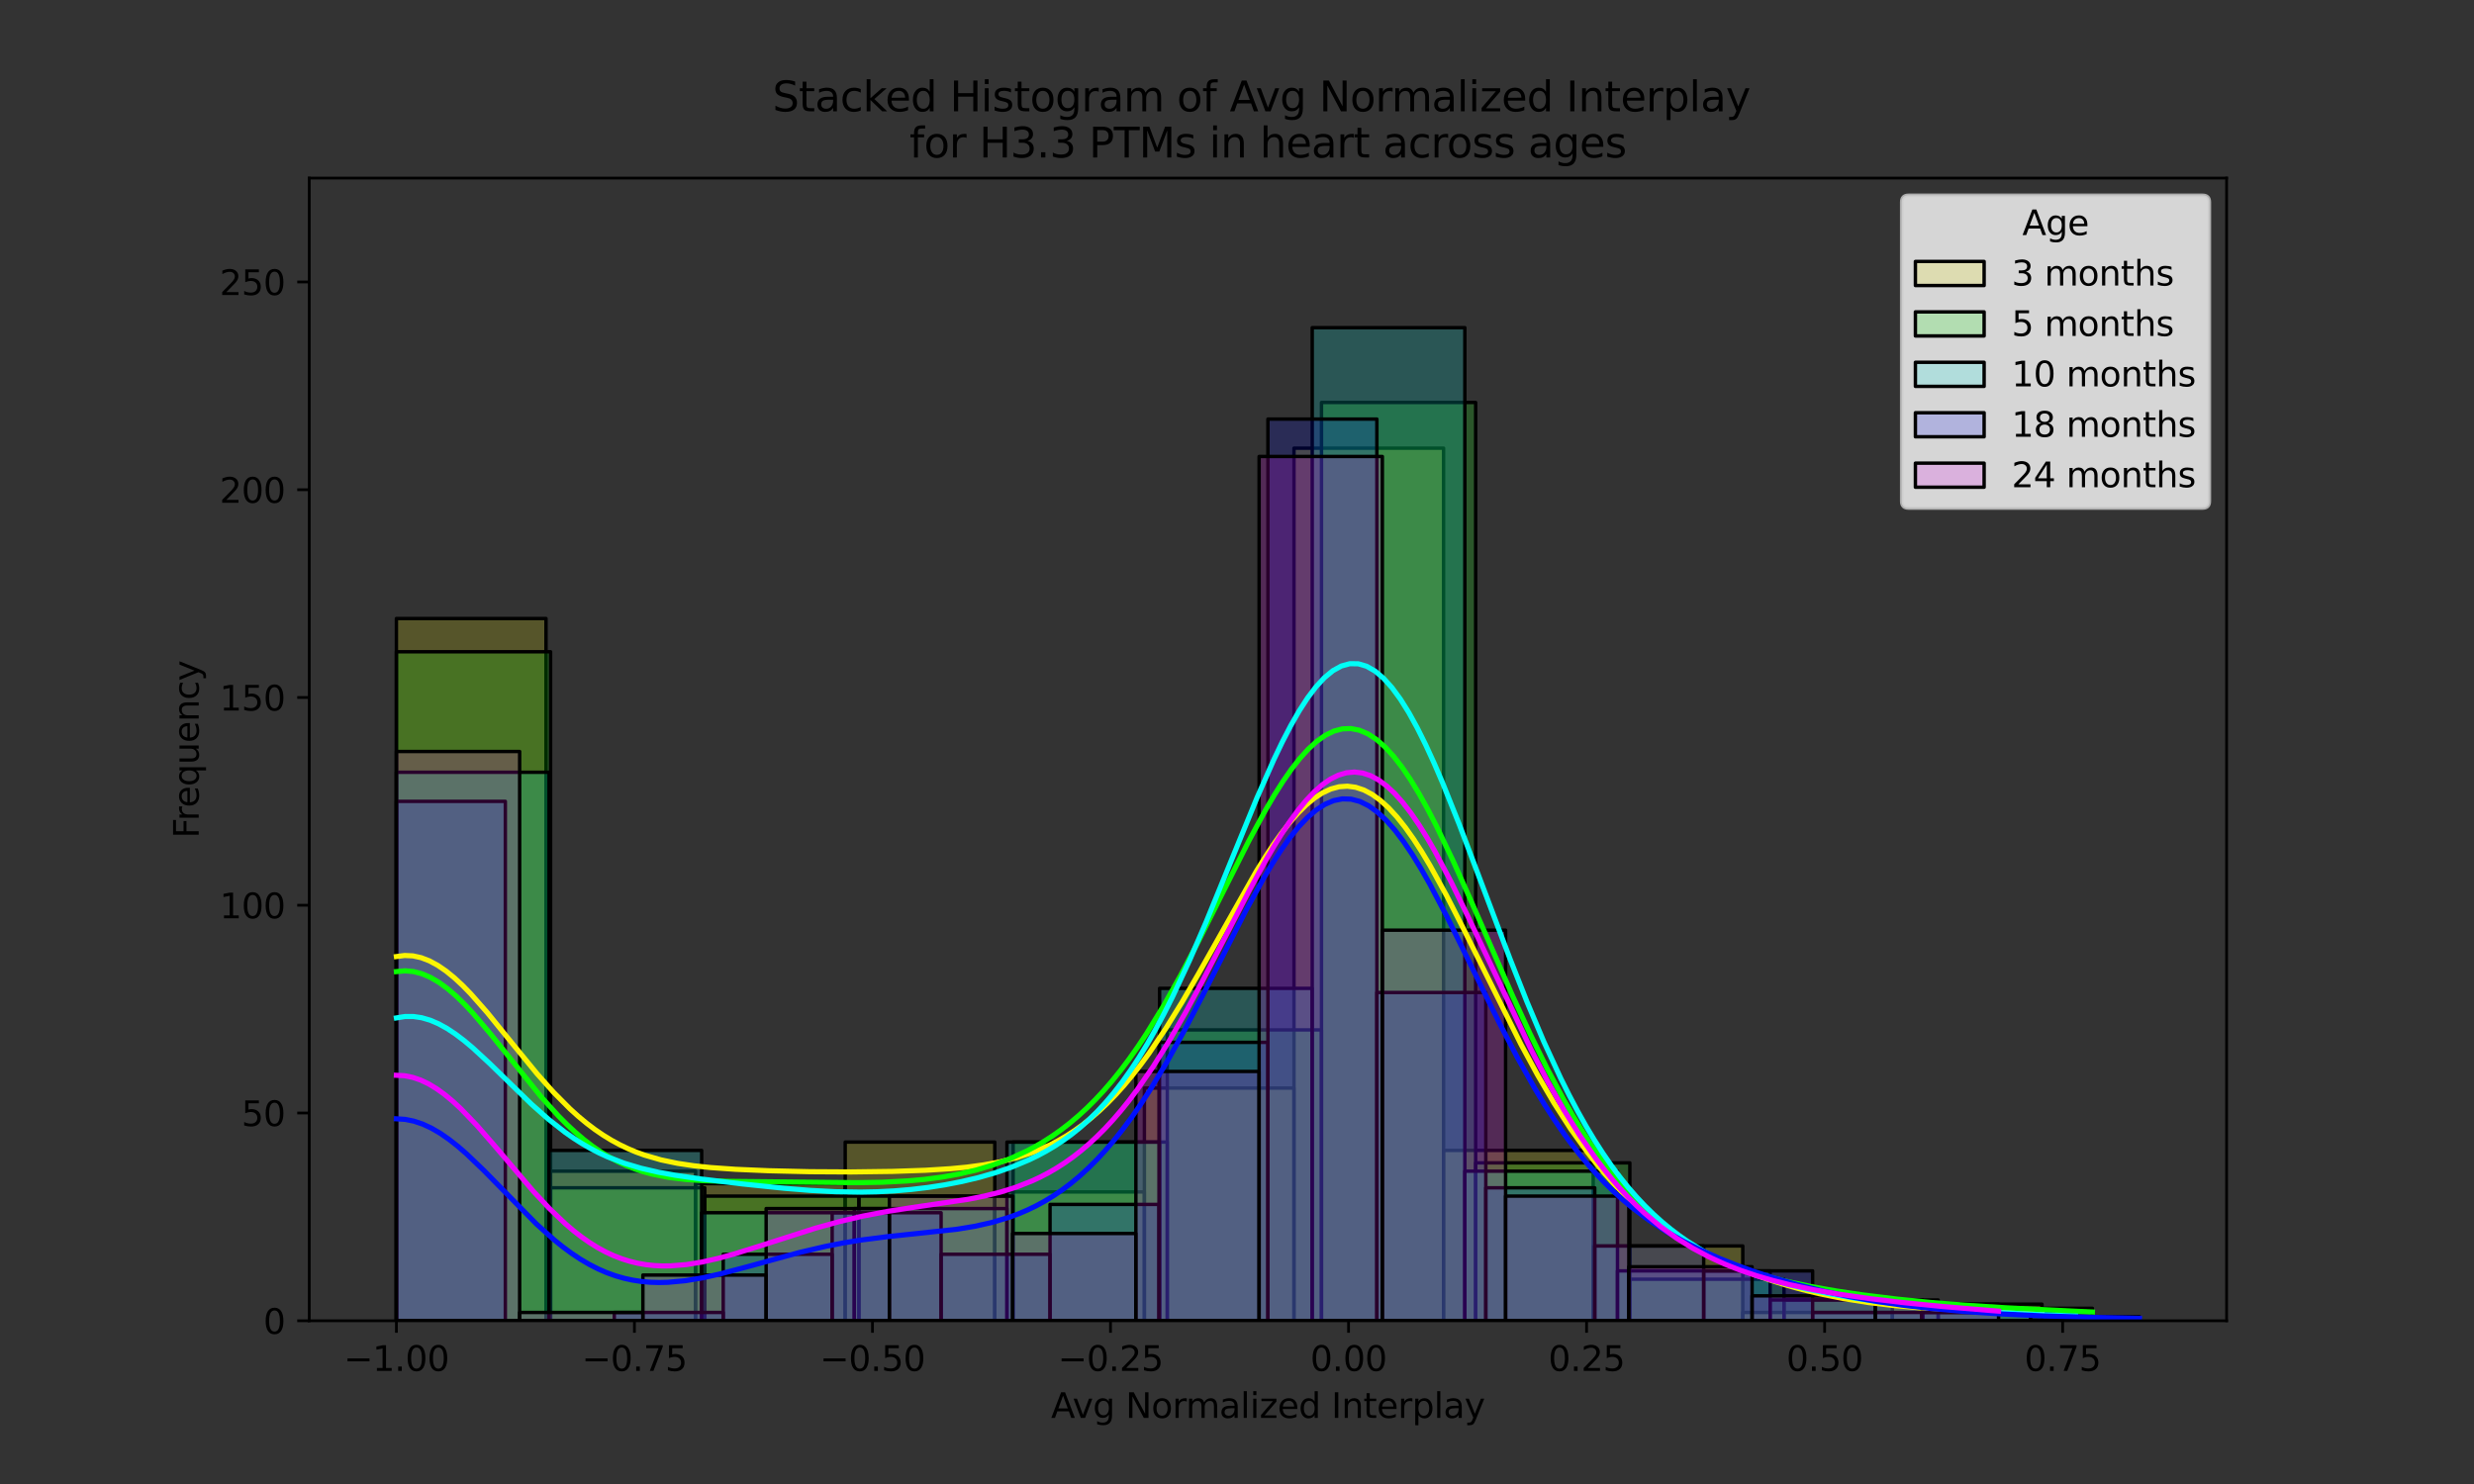 <?xml version="1.0" encoding="utf-8" standalone="no"?>
<!DOCTYPE svg PUBLIC "-//W3C//DTD SVG 1.1//EN"
  "http://www.w3.org/Graphics/SVG/1.1/DTD/svg11.dtd">
<svg xmlns:xlink="http://www.w3.org/1999/xlink" width="720pt" height="432pt" viewBox="0 0 720 432" xmlns="http://www.w3.org/2000/svg" version="1.1">
 <rect x="0" y="0" width="720" height="432" fill="#333333" stroke="none"/>
 <defs>
  <style type="text/css">*{stroke-linejoin: round; stroke-linecap: butt}</style>
 </defs>
 <g id="figure_1">
  <g id="patch_1">
   <path d="M 0 432 
L 720 432 
L 720 0 
L 0 0 
L 0 432 
z
" style="fill: none; opacity: 0"/>
  </g>
  <g id="axes_1">
   <g id="patch_2">
    <path d="M 90 384.48 
L 648 384.48 
L 648 51.84 
L 90 51.84 
L 90 384.48 
z
" style="fill: none"/>
   </g>
   <g id="patch_3">
    <path d="M 115.364 384.48 
L 158.901 384.48 
L 158.901 180.058 
L 115.364 180.058 
z
" clip-path="url(#p80cc091961)" style="fill: #fcf500; fill-opacity: 0.175; stroke: #000000; stroke-linejoin: miter"/>
   </g>
   <g id="patch_4">
    <path d="M 158.901 384.48 
L 202.438 384.48 
L 202.438 340.934 
L 158.901 340.934 
z
" clip-path="url(#p80cc091961)" style="fill: #fcf500; fill-opacity: 0.175; stroke: #000000; stroke-linejoin: miter"/>
   </g>
   <g id="patch_5">
    <path d="M 202.438 384.48 
L 245.974 384.48 
L 245.974 344.563 
L 202.438 344.563 
z
" clip-path="url(#p80cc091961)" style="fill: #fcf500; fill-opacity: 0.175; stroke: #000000; stroke-linejoin: miter"/>
   </g>
   <g id="patch_6">
    <path d="M 245.974 384.48 
L 289.511 384.48 
L 289.511 332.467 
L 245.974 332.467 
z
" clip-path="url(#p80cc091961)" style="fill: #fcf500; fill-opacity: 0.175; stroke: #000000; stroke-linejoin: miter"/>
   </g>
   <g id="patch_7">
    <path d="M 289.511 384.48 
L 333.048 384.48 
L 333.048 346.982 
L 289.511 346.982 
z
" clip-path="url(#p80cc091961)" style="fill: #fcf500; fill-opacity: 0.175; stroke: #000000; stroke-linejoin: miter"/>
   </g>
   <g id="patch_8">
    <path d="M 333.048 384.48 
L 376.585 384.48 
L 376.585 316.742 
L 333.048 316.742 
z
" clip-path="url(#p80cc091961)" style="fill: #fcf500; fill-opacity: 0.175; stroke: #000000; stroke-linejoin: miter"/>
   </g>
   <g id="patch_9">
    <path d="M 376.585 384.48 
L 420.122 384.48 
L 420.122 130.464 
L 376.585 130.464 
z
" clip-path="url(#p80cc091961)" style="fill: #fcf500; fill-opacity: 0.175; stroke: #000000; stroke-linejoin: miter"/>
   </g>
   <g id="patch_10">
    <path d="M 420.122 384.48 
L 463.659 384.48 
L 463.659 334.886 
L 420.122 334.886 
z
" clip-path="url(#p80cc091961)" style="fill: #fcf500; fill-opacity: 0.175; stroke: #000000; stroke-linejoin: miter"/>
   </g>
   <g id="patch_11">
    <path d="M 463.659 384.48 
L 507.196 384.48 
L 507.196 362.707 
L 463.659 362.707 
z
" clip-path="url(#p80cc091961)" style="fill: #fcf500; fill-opacity: 0.175; stroke: #000000; stroke-linejoin: miter"/>
   </g>
   <g id="patch_12">
    <path d="M 507.196 384.48 
L 550.733 384.48 
L 550.733 382.061 
L 507.196 382.061 
z
" clip-path="url(#p80cc091961)" style="fill: #fcf500; fill-opacity: 0.175; stroke: #000000; stroke-linejoin: miter"/>
   </g>
   <g id="patch_13">
    <path d="M 550.733 384.48 
L 594.27 384.48 
L 594.27 379.642 
L 550.733 379.642 
z
" clip-path="url(#p80cc091961)" style="fill: #fcf500; fill-opacity: 0.175; stroke: #000000; stroke-linejoin: miter"/>
   </g>
   <g id="patch_14">
    <path d="M 115.364 384.48 
L 160.234 384.48 
L 160.234 189.734 
L 115.364 189.734 
z
" clip-path="url(#p80cc091961)" style="fill: #08ff00; fill-opacity: 0.175; stroke: #000000; stroke-linejoin: miter"/>
   </g>
   <g id="patch_15">
    <path d="M 160.234 384.48 
L 205.105 384.48 
L 205.105 345.773 
L 160.234 345.773 
z
" clip-path="url(#p80cc091961)" style="fill: #08ff00; fill-opacity: 0.175; stroke: #000000; stroke-linejoin: miter"/>
   </g>
   <g id="patch_16">
    <path d="M 205.105 384.48 
L 249.975 384.48 
L 249.975 348.192 
L 205.105 348.192 
z
" clip-path="url(#p80cc091961)" style="fill: #08ff00; fill-opacity: 0.175; stroke: #000000; stroke-linejoin: miter"/>
   </g>
   <g id="patch_17">
    <path d="M 249.975 384.48 
L 294.846 384.48 
L 294.846 348.192 
L 249.975 348.192 
z
" clip-path="url(#p80cc091961)" style="fill: #08ff00; fill-opacity: 0.175; stroke: #000000; stroke-linejoin: miter"/>
   </g>
   <g id="patch_18">
    <path d="M 294.846 384.48 
L 339.716 384.48 
L 339.716 332.467 
L 294.846 332.467 
z
" clip-path="url(#p80cc091961)" style="fill: #08ff00; fill-opacity: 0.175; stroke: #000000; stroke-linejoin: miter"/>
   </g>
   <g id="patch_19">
    <path d="M 339.716 384.48 
L 384.587 384.48 
L 384.587 299.808 
L 339.716 299.808 
z
" clip-path="url(#p80cc091961)" style="fill: #08ff00; fill-opacity: 0.175; stroke: #000000; stroke-linejoin: miter"/>
   </g>
   <g id="patch_20">
    <path d="M 384.587 384.48 
L 429.457 384.48 
L 429.457 117.158 
L 384.587 117.158 
z
" clip-path="url(#p80cc091961)" style="fill: #08ff00; fill-opacity: 0.175; stroke: #000000; stroke-linejoin: miter"/>
   </g>
   <g id="patch_21">
    <path d="M 429.457 384.48 
L 474.328 384.48 
L 474.328 338.515 
L 429.457 338.515 
z
" clip-path="url(#p80cc091961)" style="fill: #08ff00; fill-opacity: 0.175; stroke: #000000; stroke-linejoin: miter"/>
   </g>
   <g id="patch_22">
    <path d="M 474.328 384.48 
L 519.198 384.48 
L 519.198 372.384 
L 474.328 372.384 
z
" clip-path="url(#p80cc091961)" style="fill: #08ff00; fill-opacity: 0.175; stroke: #000000; stroke-linejoin: miter"/>
   </g>
   <g id="patch_23">
    <path d="M 519.198 384.48 
L 564.069 384.48 
L 564.069 378.432 
L 519.198 378.432 
z
" clip-path="url(#p80cc091961)" style="fill: #08ff00; fill-opacity: 0.175; stroke: #000000; stroke-linejoin: miter"/>
   </g>
   <g id="patch_24">
    <path d="M 564.069 384.48 
L 608.939 384.48 
L 608.939 380.851 
L 564.069 380.851 
z
" clip-path="url(#p80cc091961)" style="fill: #08ff00; fill-opacity: 0.175; stroke: #000000; stroke-linejoin: miter"/>
   </g>
   <g id="patch_25">
    <path d="M 115.364 384.48 
L 159.785 384.48 
L 159.785 224.813 
L 115.364 224.813 
z
" clip-path="url(#p80cc091961)" style="fill: #00fff6; fill-opacity: 0.175; stroke: #000000; stroke-linejoin: miter"/>
   </g>
   <g id="patch_26">
    <path d="M 159.785 384.48 
L 204.206 384.48 
L 204.206 334.886 
L 159.785 334.886 
z
" clip-path="url(#p80cc091961)" style="fill: #00fff6; fill-opacity: 0.175; stroke: #000000; stroke-linejoin: miter"/>
   </g>
   <g id="patch_27">
    <path d="M 204.206 384.48 
L 248.627 384.48 
L 248.627 353.03 
L 204.206 353.03 
z
" clip-path="url(#p80cc091961)" style="fill: #00fff6; fill-opacity: 0.175; stroke: #000000; stroke-linejoin: miter"/>
   </g>
   <g id="patch_28">
    <path d="M 248.627 384.48 
L 293.048 384.48 
L 293.048 351.821 
L 248.627 351.821 
z
" clip-path="url(#p80cc091961)" style="fill: #00fff6; fill-opacity: 0.175; stroke: #000000; stroke-linejoin: miter"/>
   </g>
   <g id="patch_29">
    <path d="M 293.048 384.48 
L 337.469 384.48 
L 337.469 332.467 
L 293.048 332.467 
z
" clip-path="url(#p80cc091961)" style="fill: #00fff6; fill-opacity: 0.175; stroke: #000000; stroke-linejoin: miter"/>
   </g>
   <g id="patch_30">
    <path d="M 337.469 384.48 
L 381.89 384.48 
L 381.89 287.712 
L 337.469 287.712 
z
" clip-path="url(#p80cc091961)" style="fill: #00fff6; fill-opacity: 0.175; stroke: #000000; stroke-linejoin: miter"/>
   </g>
   <g id="patch_31">
    <path d="M 381.89 384.48 
L 426.311 384.48 
L 426.311 95.386 
L 381.89 95.386 
z
" clip-path="url(#p80cc091961)" style="fill: #00fff6; fill-opacity: 0.175; stroke: #000000; stroke-linejoin: miter"/>
   </g>
   <g id="patch_32">
    <path d="M 426.311 384.48 
L 470.732 384.48 
L 470.732 340.934 
L 426.311 340.934 
z
" clip-path="url(#p80cc091961)" style="fill: #00fff6; fill-opacity: 0.175; stroke: #000000; stroke-linejoin: miter"/>
   </g>
   <g id="patch_33">
    <path d="M 470.732 384.48 
L 515.153 384.48 
L 515.153 369.965 
L 470.732 369.965 
z
" clip-path="url(#p80cc091961)" style="fill: #00fff6; fill-opacity: 0.175; stroke: #000000; stroke-linejoin: miter"/>
   </g>
   <g id="patch_34">
    <path d="M 515.153 384.48 
L 559.574 384.48 
L 559.574 378.432 
L 515.153 378.432 
z
" clip-path="url(#p80cc091961)" style="fill: #00fff6; fill-opacity: 0.175; stroke: #000000; stroke-linejoin: miter"/>
   </g>
   <g id="patch_35">
    <path d="M 559.574 384.48 
L 603.995 384.48 
L 603.995 382.061 
L 559.574 382.061 
z
" clip-path="url(#p80cc091961)" style="fill: #00fff6; fill-opacity: 0.175; stroke: #000000; stroke-linejoin: miter"/>
   </g>
   <g id="patch_36">
    <path d="M 115.364 384.48 
L 147.068 384.48 
L 147.068 233.28 
L 115.364 233.28 
z
" clip-path="url(#p80cc091961)" style="fill: #0010ff; fill-opacity: 0.175; stroke: #000000; stroke-linejoin: miter"/>
   </g>
   <g id="patch_37">
    <path d="M 147.068 384.48 
L 178.773 384.48 
L 178.773 384.48 
L 147.068 384.48 
z
" clip-path="url(#p80cc091961)" style="fill: #0010ff; fill-opacity: 0.175; stroke: #000000; stroke-linejoin: miter"/>
   </g>
   <g id="patch_38">
    <path d="M 178.773 384.48 
L 210.477 384.48 
L 210.477 382.061 
L 178.773 382.061 
z
" clip-path="url(#p80cc091961)" style="fill: #0010ff; fill-opacity: 0.175; stroke: #000000; stroke-linejoin: miter"/>
   </g>
   <g id="patch_39">
    <path d="M 210.477 384.48 
L 242.182 384.48 
L 242.182 365.126 
L 210.477 365.126 
z
" clip-path="url(#p80cc091961)" style="fill: #0010ff; fill-opacity: 0.175; stroke: #000000; stroke-linejoin: miter"/>
   </g>
   <g id="patch_40">
    <path d="M 242.182 384.48 
L 273.886 384.48 
L 273.886 353.03 
L 242.182 353.03 
z
" clip-path="url(#p80cc091961)" style="fill: #0010ff; fill-opacity: 0.175; stroke: #000000; stroke-linejoin: miter"/>
   </g>
   <g id="patch_41">
    <path d="M 273.886 384.48 
L 305.591 384.48 
L 305.591 365.126 
L 273.886 365.126 
z
" clip-path="url(#p80cc091961)" style="fill: #0010ff; fill-opacity: 0.175; stroke: #000000; stroke-linejoin: miter"/>
   </g>
   <g id="patch_42">
    <path d="M 305.591 384.48 
L 337.295 384.48 
L 337.295 350.611 
L 305.591 350.611 
z
" clip-path="url(#p80cc091961)" style="fill: #0010ff; fill-opacity: 0.175; stroke: #000000; stroke-linejoin: miter"/>
   </g>
   <g id="patch_43">
    <path d="M 337.295 384.48 
L 369 384.48 
L 369 303.437 
L 337.295 303.437 
z
" clip-path="url(#p80cc091961)" style="fill: #0010ff; fill-opacity: 0.175; stroke: #000000; stroke-linejoin: miter"/>
   </g>
   <g id="patch_44">
    <path d="M 369 384.48 
L 400.705 384.48 
L 400.705 121.997 
L 369 121.997 
z
" clip-path="url(#p80cc091961)" style="fill: #0010ff; fill-opacity: 0.175; stroke: #000000; stroke-linejoin: miter"/>
   </g>
   <g id="patch_45">
    <path d="M 400.705 384.48 
L 432.409 384.48 
L 432.409 288.922 
L 400.705 288.922 
z
" clip-path="url(#p80cc091961)" style="fill: #0010ff; fill-opacity: 0.175; stroke: #000000; stroke-linejoin: miter"/>
   </g>
   <g id="patch_46">
    <path d="M 432.409 384.48 
L 464.114 384.48 
L 464.114 345.773 
L 432.409 345.773 
z
" clip-path="url(#p80cc091961)" style="fill: #0010ff; fill-opacity: 0.175; stroke: #000000; stroke-linejoin: miter"/>
   </g>
   <g id="patch_47">
    <path d="M 464.114 384.48 
L 495.818 384.48 
L 495.818 362.707 
L 464.114 362.707 
z
" clip-path="url(#p80cc091961)" style="fill: #0010ff; fill-opacity: 0.175; stroke: #000000; stroke-linejoin: miter"/>
   </g>
   <g id="patch_48">
    <path d="M 495.818 384.48 
L 527.523 384.48 
L 527.523 369.965 
L 495.818 369.965 
z
" clip-path="url(#p80cc091961)" style="fill: #0010ff; fill-opacity: 0.175; stroke: #000000; stroke-linejoin: miter"/>
   </g>
   <g id="patch_49">
    <path d="M 527.523 384.48 
L 559.227 384.48 
L 559.227 382.061 
L 527.523 382.061 
z
" clip-path="url(#p80cc091961)" style="fill: #0010ff; fill-opacity: 0.175; stroke: #000000; stroke-linejoin: miter"/>
   </g>
   <g id="patch_50">
    <path d="M 559.227 384.48 
L 590.932 384.48 
L 590.932 382.061 
L 559.227 382.061 
z
" clip-path="url(#p80cc091961)" style="fill: #0010ff; fill-opacity: 0.175; stroke: #000000; stroke-linejoin: miter"/>
   </g>
   <g id="patch_51">
    <path d="M 590.932 384.48 
L 622.636 384.48 
L 622.636 383.27 
L 590.932 383.27 
z
" clip-path="url(#p80cc091961)" style="fill: #0010ff; fill-opacity: 0.175; stroke: #000000; stroke-linejoin: miter"/>
   </g>
   <g id="patch_52">
    <path d="M 115.364 384.48 
L 151.231 384.48 
L 151.231 218.765 
L 115.364 218.765 
z
" clip-path="url(#p80cc091961)" style="fill: #ee00ff; fill-opacity: 0.175; stroke: #000000; stroke-linejoin: miter"/>
   </g>
   <g id="patch_53">
    <path d="M 151.231 384.48 
L 187.098 384.48 
L 187.098 382.061 
L 151.231 382.061 
z
" clip-path="url(#p80cc091961)" style="fill: #ee00ff; fill-opacity: 0.175; stroke: #000000; stroke-linejoin: miter"/>
   </g>
   <g id="patch_54">
    <path d="M 187.098 384.48 
L 222.966 384.48 
L 222.966 371.174 
L 187.098 371.174 
z
" clip-path="url(#p80cc091961)" style="fill: #ee00ff; fill-opacity: 0.175; stroke: #000000; stroke-linejoin: miter"/>
   </g>
   <g id="patch_55">
    <path d="M 222.966 384.48 
L 258.833 384.48 
L 258.833 351.821 
L 222.966 351.821 
z
" clip-path="url(#p80cc091961)" style="fill: #ee00ff; fill-opacity: 0.175; stroke: #000000; stroke-linejoin: miter"/>
   </g>
   <g id="patch_56">
    <path d="M 258.833 384.48 
L 294.7 384.48 
L 294.7 348.192 
L 258.833 348.192 
z
" clip-path="url(#p80cc091961)" style="fill: #ee00ff; fill-opacity: 0.175; stroke: #000000; stroke-linejoin: miter"/>
   </g>
   <g id="patch_57">
    <path d="M 294.7 384.48 
L 330.568 384.48 
L 330.568 359.078 
L 294.7 359.078 
z
" clip-path="url(#p80cc091961)" style="fill: #ee00ff; fill-opacity: 0.175; stroke: #000000; stroke-linejoin: miter"/>
   </g>
   <g id="patch_58">
    <path d="M 330.568 384.48 
L 366.435 384.48 
L 366.435 311.904 
L 330.568 311.904 
z
" clip-path="url(#p80cc091961)" style="fill: #ee00ff; fill-opacity: 0.175; stroke: #000000; stroke-linejoin: miter"/>
   </g>
   <g id="patch_59">
    <path d="M 366.435 384.48 
L 402.303 384.48 
L 402.303 132.883 
L 366.435 132.883 
z
" clip-path="url(#p80cc091961)" style="fill: #ee00ff; fill-opacity: 0.175; stroke: #000000; stroke-linejoin: miter"/>
   </g>
   <g id="patch_60">
    <path d="M 402.303 384.48 
L 438.17 384.48 
L 438.17 270.778 
L 402.303 270.778 
z
" clip-path="url(#p80cc091961)" style="fill: #ee00ff; fill-opacity: 0.175; stroke: #000000; stroke-linejoin: miter"/>
   </g>
   <g id="patch_61">
    <path d="M 438.17 384.48 
L 474.037 384.48 
L 474.037 348.192 
L 438.17 348.192 
z
" clip-path="url(#p80cc091961)" style="fill: #ee00ff; fill-opacity: 0.175; stroke: #000000; stroke-linejoin: miter"/>
   </g>
   <g id="patch_62">
    <path d="M 474.037 384.48 
L 509.905 384.48 
L 509.905 368.755 
L 474.037 368.755 
z
" clip-path="url(#p80cc091961)" style="fill: #ee00ff; fill-opacity: 0.175; stroke: #000000; stroke-linejoin: miter"/>
   </g>
   <g id="patch_63">
    <path d="M 509.905 384.48 
L 545.772 384.48 
L 545.772 377.222 
L 509.905 377.222 
z
" clip-path="url(#p80cc091961)" style="fill: #ee00ff; fill-opacity: 0.175; stroke: #000000; stroke-linejoin: miter"/>
   </g>
   <g id="patch_64">
    <path d="M 545.772 384.48 
L 581.639 384.48 
L 581.639 379.642 
L 545.772 379.642 
z
" clip-path="url(#p80cc091961)" style="fill: #ee00ff; fill-opacity: 0.175; stroke: #000000; stroke-linejoin: miter"/>
   </g>
   <g id="matplotlib.axis_1">
    <g id="xtick_1">
     <g id="line2d_1">
      <defs>
       <path id="m583102394a" d="M 0 0 
L 0 3.5 
" style="stroke: #000000; stroke-width: 0.8"/>
      </defs>
      <g>
       <use xlink:href="#m583102394a" x="115.364" y="384.48" style="stroke: #000000; stroke-width: 0.8"/>
      </g>
     </g>
     <g id="text_1">
      <!-- −1.00 -->
      <g transform="translate(100.041 399.078) scale(0.1 -0.1)">
       <defs>
        <path id="DejaVuSans-2212" d="M 678 2272 
L 4684 2272 
L 4684 1741 
L 678 1741 
L 678 2272 
z
" transform="scale(0.016)"/>
        <path id="DejaVuSans-31" d="M 794 531 
L 1825 531 
L 1825 4091 
L 703 3866 
L 703 4441 
L 1819 4666 
L 2450 4666 
L 2450 531 
L 3481 531 
L 3481 0 
L 794 0 
L 794 531 
z
" transform="scale(0.016)"/>
        <path id="DejaVuSans-2e" d="M 684 794 
L 1344 794 
L 1344 0 
L 684 0 
L 684 794 
z
" transform="scale(0.016)"/>
        <path id="DejaVuSans-30" d="M 2034 4250 
Q 1547 4250 1301 3770 
Q 1056 3291 1056 2328 
Q 1056 1369 1301 889 
Q 1547 409 2034 409 
Q 2525 409 2770 889 
Q 3016 1369 3016 2328 
Q 3016 3291 2770 3770 
Q 2525 4250 2034 4250 
z
M 2034 4750 
Q 2819 4750 3233 4129 
Q 3647 3509 3647 2328 
Q 3647 1150 3233 529 
Q 2819 -91 2034 -91 
Q 1250 -91 836 529 
Q 422 1150 422 2328 
Q 422 3509 836 4129 
Q 1250 4750 2034 4750 
z
" transform="scale(0.016)"/>
       </defs>
       <use xlink:href="#DejaVuSans-2212"/>
       <use xlink:href="#DejaVuSans-31" x="83.789"/>
       <use xlink:href="#DejaVuSans-2e" x="147.412"/>
       <use xlink:href="#DejaVuSans-30" x="179.199"/>
       <use xlink:href="#DejaVuSans-30" x="242.822"/>
      </g>
     </g>
    </g>
    <g id="xtick_2">
     <g id="line2d_2">
      <g>
       <use xlink:href="#m583102394a" x="184.638" y="384.48" style="stroke: #000000; stroke-width: 0.8"/>
      </g>
     </g>
     <g id="text_2">
      <!-- −0.75 -->
      <g transform="translate(169.316 399.078) scale(0.1 -0.1)">
       <defs>
        <path id="DejaVuSans-37" d="M 525 4666 
L 3525 4666 
L 3525 4397 
L 1831 0 
L 1172 0 
L 2766 4134 
L 525 4134 
L 525 4666 
z
" transform="scale(0.016)"/>
        <path id="DejaVuSans-35" d="M 691 4666 
L 3169 4666 
L 3169 4134 
L 1269 4134 
L 1269 2991 
Q 1406 3038 1543 3061 
Q 1681 3084 1819 3084 
Q 2600 3084 3056 2656 
Q 3513 2228 3513 1497 
Q 3513 744 3044 326 
Q 2575 -91 1722 -91 
Q 1428 -91 1123 -41 
Q 819 9 494 109 
L 494 744 
Q 775 591 1075 516 
Q 1375 441 1709 441 
Q 2250 441 2565 725 
Q 2881 1009 2881 1497 
Q 2881 1984 2565 2268 
Q 2250 2553 1709 2553 
Q 1456 2553 1204 2497 
Q 953 2441 691 2322 
L 691 4666 
z
" transform="scale(0.016)"/>
       </defs>
       <use xlink:href="#DejaVuSans-2212"/>
       <use xlink:href="#DejaVuSans-30" x="83.789"/>
       <use xlink:href="#DejaVuSans-2e" x="147.412"/>
       <use xlink:href="#DejaVuSans-37" x="179.199"/>
       <use xlink:href="#DejaVuSans-35" x="242.822"/>
      </g>
     </g>
    </g>
    <g id="xtick_3">
     <g id="line2d_3">
      <g>
       <use xlink:href="#m583102394a" x="253.913" y="384.48" style="stroke: #000000; stroke-width: 0.8"/>
      </g>
     </g>
     <g id="text_3">
      <!-- −0.50 -->
      <g transform="translate(238.591 399.078) scale(0.1 -0.1)">
       <use xlink:href="#DejaVuSans-2212"/>
       <use xlink:href="#DejaVuSans-30" x="83.789"/>
       <use xlink:href="#DejaVuSans-2e" x="147.412"/>
       <use xlink:href="#DejaVuSans-35" x="179.199"/>
       <use xlink:href="#DejaVuSans-30" x="242.822"/>
      </g>
     </g>
    </g>
    <g id="xtick_4">
     <g id="line2d_4">
      <g>
       <use xlink:href="#m583102394a" x="323.188" y="384.48" style="stroke: #000000; stroke-width: 0.8"/>
      </g>
     </g>
     <g id="text_4">
      <!-- −0.25 -->
      <g transform="translate(307.865 399.078) scale(0.1 -0.1)">
       <defs>
        <path id="DejaVuSans-32" d="M 1228 531 
L 3431 531 
L 3431 0 
L 469 0 
L 469 531 
Q 828 903 1448 1529 
Q 2069 2156 2228 2338 
Q 2531 2678 2651 2914 
Q 2772 3150 2772 3378 
Q 2772 3750 2511 3984 
Q 2250 4219 1831 4219 
Q 1534 4219 1204 4116 
Q 875 4013 500 3803 
L 500 4441 
Q 881 4594 1212 4672 
Q 1544 4750 1819 4750 
Q 2544 4750 2975 4387 
Q 3406 4025 3406 3419 
Q 3406 3131 3298 2873 
Q 3191 2616 2906 2266 
Q 2828 2175 2409 1742 
Q 1991 1309 1228 531 
z
" transform="scale(0.016)"/>
       </defs>
       <use xlink:href="#DejaVuSans-2212"/>
       <use xlink:href="#DejaVuSans-30" x="83.789"/>
       <use xlink:href="#DejaVuSans-2e" x="147.412"/>
       <use xlink:href="#DejaVuSans-32" x="179.199"/>
       <use xlink:href="#DejaVuSans-35" x="242.822"/>
      </g>
     </g>
    </g>
    <g id="xtick_5">
     <g id="line2d_5">
      <g>
       <use xlink:href="#m583102394a" x="392.463" y="384.48" style="stroke: #000000; stroke-width: 0.8"/>
      </g>
     </g>
     <g id="text_5">
      <!-- 0.00 -->
      <g transform="translate(381.33 399.078) scale(0.1 -0.1)">
       <use xlink:href="#DejaVuSans-30"/>
       <use xlink:href="#DejaVuSans-2e" x="63.623"/>
       <use xlink:href="#DejaVuSans-30" x="95.41"/>
       <use xlink:href="#DejaVuSans-30" x="159.033"/>
      </g>
     </g>
    </g>
    <g id="xtick_6">
     <g id="line2d_6">
      <g>
       <use xlink:href="#m583102394a" x="461.738" y="384.48" style="stroke: #000000; stroke-width: 0.8"/>
      </g>
     </g>
     <g id="text_6">
      <!-- 0.25 -->
      <g transform="translate(450.605 399.078) scale(0.1 -0.1)">
       <use xlink:href="#DejaVuSans-30"/>
       <use xlink:href="#DejaVuSans-2e" x="63.623"/>
       <use xlink:href="#DejaVuSans-32" x="95.41"/>
       <use xlink:href="#DejaVuSans-35" x="159.033"/>
      </g>
     </g>
    </g>
    <g id="xtick_7">
     <g id="line2d_7">
      <g>
       <use xlink:href="#m583102394a" x="531.013" y="384.48" style="stroke: #000000; stroke-width: 0.8"/>
      </g>
     </g>
     <g id="text_7">
      <!-- 0.50 -->
      <g transform="translate(519.88 399.078) scale(0.1 -0.1)">
       <use xlink:href="#DejaVuSans-30"/>
       <use xlink:href="#DejaVuSans-2e" x="63.623"/>
       <use xlink:href="#DejaVuSans-35" x="95.41"/>
       <use xlink:href="#DejaVuSans-30" x="159.033"/>
      </g>
     </g>
    </g>
    <g id="xtick_8">
     <g id="line2d_8">
      <g>
       <use xlink:href="#m583102394a" x="600.287" y="384.48" style="stroke: #000000; stroke-width: 0.8"/>
      </g>
     </g>
     <g id="text_8">
      <!-- 0.75 -->
      <g transform="translate(589.155 399.078) scale(0.1 -0.1)">
       <use xlink:href="#DejaVuSans-30"/>
       <use xlink:href="#DejaVuSans-2e" x="63.623"/>
       <use xlink:href="#DejaVuSans-37" x="95.41"/>
       <use xlink:href="#DejaVuSans-35" x="159.033"/>
      </g>
     </g>
    </g>
    <g id="text_9">
     <!-- Avg Normalized Interplay -->
     <g transform="translate(305.884 412.757) scale(0.1 -0.1)">
      <defs>
       <path id="DejaVuSans-41" d="M 2188 4044 
L 1331 1722 
L 3047 1722 
L 2188 4044 
z
M 1831 4666 
L 2547 4666 
L 4325 0 
L 3669 0 
L 3244 1197 
L 1141 1197 
L 716 0 
L 50 0 
L 1831 4666 
z
" transform="scale(0.016)"/>
       <path id="DejaVuSans-76" d="M 191 3500 
L 800 3500 
L 1894 563 
L 2988 3500 
L 3597 3500 
L 2284 0 
L 1503 0 
L 191 3500 
z
" transform="scale(0.016)"/>
       <path id="DejaVuSans-67" d="M 2906 1791 
Q 2906 2416 2648 2759 
Q 2391 3103 1925 3103 
Q 1463 3103 1205 2759 
Q 947 2416 947 1791 
Q 947 1169 1205 825 
Q 1463 481 1925 481 
Q 2391 481 2648 825 
Q 2906 1169 2906 1791 
z
M 3481 434 
Q 3481 -459 3084 -895 
Q 2688 -1331 1869 -1331 
Q 1566 -1331 1297 -1286 
Q 1028 -1241 775 -1147 
L 775 -588 
Q 1028 -725 1275 -790 
Q 1522 -856 1778 -856 
Q 2344 -856 2625 -561 
Q 2906 -266 2906 331 
L 2906 616 
Q 2728 306 2450 153 
Q 2172 0 1784 0 
Q 1141 0 747 490 
Q 353 981 353 1791 
Q 353 2603 747 3093 
Q 1141 3584 1784 3584 
Q 2172 3584 2450 3431 
Q 2728 3278 2906 2969 
L 2906 3500 
L 3481 3500 
L 3481 434 
z
" transform="scale(0.016)"/>
       <path id="DejaVuSans-20" transform="scale(0.016)"/>
       <path id="DejaVuSans-4e" d="M 628 4666 
L 1478 4666 
L 3547 763 
L 3547 4666 
L 4159 4666 
L 4159 0 
L 3309 0 
L 1241 3903 
L 1241 0 
L 628 0 
L 628 4666 
z
" transform="scale(0.016)"/>
       <path id="DejaVuSans-6f" d="M 1959 3097 
Q 1497 3097 1228 2736 
Q 959 2375 959 1747 
Q 959 1119 1226 758 
Q 1494 397 1959 397 
Q 2419 397 2687 759 
Q 2956 1122 2956 1747 
Q 2956 2369 2687 2733 
Q 2419 3097 1959 3097 
z
M 1959 3584 
Q 2709 3584 3137 3096 
Q 3566 2609 3566 1747 
Q 3566 888 3137 398 
Q 2709 -91 1959 -91 
Q 1206 -91 779 398 
Q 353 888 353 1747 
Q 353 2609 779 3096 
Q 1206 3584 1959 3584 
z
" transform="scale(0.016)"/>
       <path id="DejaVuSans-72" d="M 2631 2963 
Q 2534 3019 2420 3045 
Q 2306 3072 2169 3072 
Q 1681 3072 1420 2755 
Q 1159 2438 1159 1844 
L 1159 0 
L 581 0 
L 581 3500 
L 1159 3500 
L 1159 2956 
Q 1341 3275 1631 3429 
Q 1922 3584 2338 3584 
Q 2397 3584 2469 3576 
Q 2541 3569 2628 3553 
L 2631 2963 
z
" transform="scale(0.016)"/>
       <path id="DejaVuSans-6d" d="M 3328 2828 
Q 3544 3216 3844 3400 
Q 4144 3584 4550 3584 
Q 5097 3584 5394 3201 
Q 5691 2819 5691 2113 
L 5691 0 
L 5113 0 
L 5113 2094 
Q 5113 2597 4934 2840 
Q 4756 3084 4391 3084 
Q 3944 3084 3684 2787 
Q 3425 2491 3425 1978 
L 3425 0 
L 2847 0 
L 2847 2094 
Q 2847 2600 2669 2842 
Q 2491 3084 2119 3084 
Q 1678 3084 1418 2786 
Q 1159 2488 1159 1978 
L 1159 0 
L 581 0 
L 581 3500 
L 1159 3500 
L 1159 2956 
Q 1356 3278 1631 3431 
Q 1906 3584 2284 3584 
Q 2666 3584 2933 3390 
Q 3200 3197 3328 2828 
z
" transform="scale(0.016)"/>
       <path id="DejaVuSans-61" d="M 2194 1759 
Q 1497 1759 1228 1600 
Q 959 1441 959 1056 
Q 959 750 1161 570 
Q 1363 391 1709 391 
Q 2188 391 2477 730 
Q 2766 1069 2766 1631 
L 2766 1759 
L 2194 1759 
z
M 3341 1997 
L 3341 0 
L 2766 0 
L 2766 531 
Q 2569 213 2275 61 
Q 1981 -91 1556 -91 
Q 1019 -91 701 211 
Q 384 513 384 1019 
Q 384 1609 779 1909 
Q 1175 2209 1959 2209 
L 2766 2209 
L 2766 2266 
Q 2766 2663 2505 2880 
Q 2244 3097 1772 3097 
Q 1472 3097 1187 3025 
Q 903 2953 641 2809 
L 641 3341 
Q 956 3463 1253 3523 
Q 1550 3584 1831 3584 
Q 2591 3584 2966 3190 
Q 3341 2797 3341 1997 
z
" transform="scale(0.016)"/>
       <path id="DejaVuSans-6c" d="M 603 4863 
L 1178 4863 
L 1178 0 
L 603 0 
L 603 4863 
z
" transform="scale(0.016)"/>
       <path id="DejaVuSans-69" d="M 603 3500 
L 1178 3500 
L 1178 0 
L 603 0 
L 603 3500 
z
M 603 4863 
L 1178 4863 
L 1178 4134 
L 603 4134 
L 603 4863 
z
" transform="scale(0.016)"/>
       <path id="DejaVuSans-7a" d="M 353 3500 
L 3084 3500 
L 3084 2975 
L 922 459 
L 3084 459 
L 3084 0 
L 275 0 
L 275 525 
L 2438 3041 
L 353 3041 
L 353 3500 
z
" transform="scale(0.016)"/>
       <path id="DejaVuSans-65" d="M 3597 1894 
L 3597 1613 
L 953 1613 
Q 991 1019 1311 708 
Q 1631 397 2203 397 
Q 2534 397 2845 478 
Q 3156 559 3463 722 
L 3463 178 
Q 3153 47 2828 -22 
Q 2503 -91 2169 -91 
Q 1331 -91 842 396 
Q 353 884 353 1716 
Q 353 2575 817 3079 
Q 1281 3584 2069 3584 
Q 2775 3584 3186 3129 
Q 3597 2675 3597 1894 
z
M 3022 2063 
Q 3016 2534 2758 2815 
Q 2500 3097 2075 3097 
Q 1594 3097 1305 2825 
Q 1016 2553 972 2059 
L 3022 2063 
z
" transform="scale(0.016)"/>
       <path id="DejaVuSans-64" d="M 2906 2969 
L 2906 4863 
L 3481 4863 
L 3481 0 
L 2906 0 
L 2906 525 
Q 2725 213 2448 61 
Q 2172 -91 1784 -91 
Q 1150 -91 751 415 
Q 353 922 353 1747 
Q 353 2572 751 3078 
Q 1150 3584 1784 3584 
Q 2172 3584 2448 3432 
Q 2725 3281 2906 2969 
z
M 947 1747 
Q 947 1113 1208 752 
Q 1469 391 1925 391 
Q 2381 391 2643 752 
Q 2906 1113 2906 1747 
Q 2906 2381 2643 2742 
Q 2381 3103 1925 3103 
Q 1469 3103 1208 2742 
Q 947 2381 947 1747 
z
" transform="scale(0.016)"/>
       <path id="DejaVuSans-49" d="M 628 4666 
L 1259 4666 
L 1259 0 
L 628 0 
L 628 4666 
z
" transform="scale(0.016)"/>
       <path id="DejaVuSans-6e" d="M 3513 2113 
L 3513 0 
L 2938 0 
L 2938 2094 
Q 2938 2591 2744 2837 
Q 2550 3084 2163 3084 
Q 1697 3084 1428 2787 
Q 1159 2491 1159 1978 
L 1159 0 
L 581 0 
L 581 3500 
L 1159 3500 
L 1159 2956 
Q 1366 3272 1645 3428 
Q 1925 3584 2291 3584 
Q 2894 3584 3203 3211 
Q 3513 2838 3513 2113 
z
" transform="scale(0.016)"/>
       <path id="DejaVuSans-74" d="M 1172 4494 
L 1172 3500 
L 2356 3500 
L 2356 3053 
L 1172 3053 
L 1172 1153 
Q 1172 725 1289 603 
Q 1406 481 1766 481 
L 2356 481 
L 2356 0 
L 1766 0 
Q 1100 0 847 248 
Q 594 497 594 1153 
L 594 3053 
L 172 3053 
L 172 3500 
L 594 3500 
L 594 4494 
L 1172 4494 
z
" transform="scale(0.016)"/>
       <path id="DejaVuSans-70" d="M 1159 525 
L 1159 -1331 
L 581 -1331 
L 581 3500 
L 1159 3500 
L 1159 2969 
Q 1341 3281 1617 3432 
Q 1894 3584 2278 3584 
Q 2916 3584 3314 3078 
Q 3713 2572 3713 1747 
Q 3713 922 3314 415 
Q 2916 -91 2278 -91 
Q 1894 -91 1617 61 
Q 1341 213 1159 525 
z
M 3116 1747 
Q 3116 2381 2855 2742 
Q 2594 3103 2138 3103 
Q 1681 3103 1420 2742 
Q 1159 2381 1159 1747 
Q 1159 1113 1420 752 
Q 1681 391 2138 391 
Q 2594 391 2855 752 
Q 3116 1113 3116 1747 
z
" transform="scale(0.016)"/>
       <path id="DejaVuSans-79" d="M 2059 -325 
Q 1816 -950 1584 -1140 
Q 1353 -1331 966 -1331 
L 506 -1331 
L 506 -850 
L 844 -850 
Q 1081 -850 1212 -737 
Q 1344 -625 1503 -206 
L 1606 56 
L 191 3500 
L 800 3500 
L 1894 763 
L 2988 3500 
L 3597 3500 
L 2059 -325 
z
" transform="scale(0.016)"/>
      </defs>
      <use xlink:href="#DejaVuSans-41"/>
      <use xlink:href="#DejaVuSans-76" x="62.533"/>
      <use xlink:href="#DejaVuSans-67" x="121.713"/>
      <use xlink:href="#DejaVuSans-20" x="185.189"/>
      <use xlink:href="#DejaVuSans-4e" x="216.977"/>
      <use xlink:href="#DejaVuSans-6f" x="291.781"/>
      <use xlink:href="#DejaVuSans-72" x="352.963"/>
      <use xlink:href="#DejaVuSans-6d" x="392.326"/>
      <use xlink:href="#DejaVuSans-61" x="489.738"/>
      <use xlink:href="#DejaVuSans-6c" x="551.018"/>
      <use xlink:href="#DejaVuSans-69" x="578.801"/>
      <use xlink:href="#DejaVuSans-7a" x="606.584"/>
      <use xlink:href="#DejaVuSans-65" x="659.074"/>
      <use xlink:href="#DejaVuSans-64" x="720.598"/>
      <use xlink:href="#DejaVuSans-20" x="784.074"/>
      <use xlink:href="#DejaVuSans-49" x="815.861"/>
      <use xlink:href="#DejaVuSans-6e" x="845.354"/>
      <use xlink:href="#DejaVuSans-74" x="908.732"/>
      <use xlink:href="#DejaVuSans-65" x="947.941"/>
      <use xlink:href="#DejaVuSans-72" x="1009.465"/>
      <use xlink:href="#DejaVuSans-70" x="1050.578"/>
      <use xlink:href="#DejaVuSans-6c" x="1114.055"/>
      <use xlink:href="#DejaVuSans-61" x="1141.838"/>
      <use xlink:href="#DejaVuSans-79" x="1203.117"/>
     </g>
    </g>
   </g>
   <g id="matplotlib.axis_2">
    <g id="ytick_1">
     <g id="line2d_9">
      <defs>
       <path id="mc11ab29b26" d="M 0 0 
L -3.5 0 
" style="stroke: #000000; stroke-width: 0.8"/>
      </defs>
      <g>
       <use xlink:href="#mc11ab29b26" x="90" y="384.48" style="stroke: #000000; stroke-width: 0.8"/>
      </g>
     </g>
     <g id="text_10">
      <!-- 0 -->
      <g transform="translate(76.638 388.279) scale(0.1 -0.1)">
       <use xlink:href="#DejaVuSans-30"/>
      </g>
     </g>
    </g>
    <g id="ytick_2">
     <g id="line2d_10">
      <g>
       <use xlink:href="#mc11ab29b26" x="90" y="324" style="stroke: #000000; stroke-width: 0.8"/>
      </g>
     </g>
     <g id="text_11">
      <!-- 50 -->
      <g transform="translate(70.275 327.799) scale(0.1 -0.1)">
       <use xlink:href="#DejaVuSans-35"/>
       <use xlink:href="#DejaVuSans-30" x="63.623"/>
      </g>
     </g>
    </g>
    <g id="ytick_3">
     <g id="line2d_11">
      <g>
       <use xlink:href="#mc11ab29b26" x="90" y="263.52" style="stroke: #000000; stroke-width: 0.8"/>
      </g>
     </g>
     <g id="text_12">
      <!-- 100 -->
      <g transform="translate(63.913 267.319) scale(0.1 -0.1)">
       <use xlink:href="#DejaVuSans-31"/>
       <use xlink:href="#DejaVuSans-30" x="63.623"/>
       <use xlink:href="#DejaVuSans-30" x="127.246"/>
      </g>
     </g>
    </g>
    <g id="ytick_4">
     <g id="line2d_12">
      <g>
       <use xlink:href="#mc11ab29b26" x="90" y="203.04" style="stroke: #000000; stroke-width: 0.8"/>
      </g>
     </g>
     <g id="text_13">
      <!-- 150 -->
      <g transform="translate(63.913 206.839) scale(0.1 -0.1)">
       <use xlink:href="#DejaVuSans-31"/>
       <use xlink:href="#DejaVuSans-35" x="63.623"/>
       <use xlink:href="#DejaVuSans-30" x="127.246"/>
      </g>
     </g>
    </g>
    <g id="ytick_5">
     <g id="line2d_13">
      <g>
       <use xlink:href="#mc11ab29b26" x="90" y="142.56" style="stroke: #000000; stroke-width: 0.8"/>
      </g>
     </g>
     <g id="text_14">
      <!-- 200 -->
      <g transform="translate(63.913 146.359) scale(0.1 -0.1)">
       <use xlink:href="#DejaVuSans-32"/>
       <use xlink:href="#DejaVuSans-30" x="63.623"/>
       <use xlink:href="#DejaVuSans-30" x="127.246"/>
      </g>
     </g>
    </g>
    <g id="ytick_6">
     <g id="line2d_14">
      <g>
       <use xlink:href="#mc11ab29b26" x="90" y="82.08" style="stroke: #000000; stroke-width: 0.8"/>
      </g>
     </g>
     <g id="text_15">
      <!-- 250 -->
      <g transform="translate(63.913 85.879) scale(0.1 -0.1)">
       <use xlink:href="#DejaVuSans-32"/>
       <use xlink:href="#DejaVuSans-35" x="63.623"/>
       <use xlink:href="#DejaVuSans-30" x="127.246"/>
      </g>
     </g>
    </g>
    <g id="text_16">
     <!-- Frequency -->
     <g transform="translate(57.833 243.99) rotate(-90) scale(0.1 -0.1)">
      <defs>
       <path id="DejaVuSans-46" d="M 628 4666 
L 3309 4666 
L 3309 4134 
L 1259 4134 
L 1259 2759 
L 3109 2759 
L 3109 2228 
L 1259 2228 
L 1259 0 
L 628 0 
L 628 4666 
z
" transform="scale(0.016)"/>
       <path id="DejaVuSans-71" d="M 947 1747 
Q 947 1113 1208 752 
Q 1469 391 1925 391 
Q 2381 391 2643 752 
Q 2906 1113 2906 1747 
Q 2906 2381 2643 2742 
Q 2381 3103 1925 3103 
Q 1469 3103 1208 2742 
Q 947 2381 947 1747 
z
M 2906 525 
Q 2725 213 2448 61 
Q 2172 -91 1784 -91 
Q 1150 -91 751 415 
Q 353 922 353 1747 
Q 353 2572 751 3078 
Q 1150 3584 1784 3584 
Q 2172 3584 2448 3432 
Q 2725 3281 2906 2969 
L 2906 3500 
L 3481 3500 
L 3481 -1331 
L 2906 -1331 
L 2906 525 
z
" transform="scale(0.016)"/>
       <path id="DejaVuSans-75" d="M 544 1381 
L 544 3500 
L 1119 3500 
L 1119 1403 
Q 1119 906 1312 657 
Q 1506 409 1894 409 
Q 2359 409 2629 706 
Q 2900 1003 2900 1516 
L 2900 3500 
L 3475 3500 
L 3475 0 
L 2900 0 
L 2900 538 
Q 2691 219 2414 64 
Q 2138 -91 1772 -91 
Q 1169 -91 856 284 
Q 544 659 544 1381 
z
M 1991 3584 
L 1991 3584 
z
" transform="scale(0.016)"/>
       <path id="DejaVuSans-63" d="M 3122 3366 
L 3122 2828 
Q 2878 2963 2633 3030 
Q 2388 3097 2138 3097 
Q 1578 3097 1268 2742 
Q 959 2388 959 1747 
Q 959 1106 1268 751 
Q 1578 397 2138 397 
Q 2388 397 2633 464 
Q 2878 531 3122 666 
L 3122 134 
Q 2881 22 2623 -34 
Q 2366 -91 2075 -91 
Q 1284 -91 818 406 
Q 353 903 353 1747 
Q 353 2603 823 3093 
Q 1294 3584 2113 3584 
Q 2378 3584 2631 3529 
Q 2884 3475 3122 3366 
z
" transform="scale(0.016)"/>
      </defs>
      <use xlink:href="#DejaVuSans-46"/>
      <use xlink:href="#DejaVuSans-72" x="50.27"/>
      <use xlink:href="#DejaVuSans-65" x="89.133"/>
      <use xlink:href="#DejaVuSans-71" x="150.656"/>
      <use xlink:href="#DejaVuSans-75" x="214.133"/>
      <use xlink:href="#DejaVuSans-65" x="277.512"/>
      <use xlink:href="#DejaVuSans-6e" x="339.035"/>
      <use xlink:href="#DejaVuSans-63" x="402.414"/>
      <use xlink:href="#DejaVuSans-79" x="457.395"/>
     </g>
    </g>
   </g>
   <g id="line2d_15">
    <path d="M 115.364 278.462 
L 117.77 278.147 
L 120.177 278.261 
L 122.583 278.791 
L 124.99 279.72 
L 127.396 281.022 
L 129.803 282.67 
L 132.21 284.629 
L 134.616 286.862 
L 137.023 289.33 
L 141.836 294.802 
L 149.056 303.716 
L 156.275 312.546 
L 161.088 317.964 
L 165.902 322.807 
L 168.308 324.979 
L 170.715 326.976 
L 173.121 328.796 
L 175.528 330.441 
L 177.934 331.913 
L 180.341 333.221 
L 182.747 334.373 
L 185.154 335.379 
L 187.561 336.252 
L 192.374 337.646 
L 197.187 338.654 
L 202 339.371 
L 206.813 339.88 
L 214.033 340.39 
L 223.659 340.806 
L 235.692 341.09 
L 247.725 341.158 
L 259.758 341.002 
L 269.384 340.67 
L 276.603 340.216 
L 281.417 339.754 
L 286.23 339.109 
L 291.043 338.22 
L 295.856 337.014 
L 300.669 335.414 
L 303.076 334.439 
L 305.482 333.334 
L 307.889 332.087 
L 310.295 330.69 
L 312.702 329.13 
L 315.109 327.4 
L 317.515 325.491 
L 319.922 323.395 
L 322.328 321.107 
L 324.735 318.62 
L 327.141 315.934 
L 329.548 313.046 
L 331.954 309.958 
L 334.361 306.675 
L 339.174 299.551 
L 343.987 291.765 
L 348.8 283.461 
L 365.646 253.599 
L 368.053 249.716 
L 370.46 246.052 
L 372.866 242.646 
L 375.273 239.538 
L 377.679 236.767 
L 380.086 234.366 
L 382.492 232.368 
L 384.899 230.798 
L 387.305 229.68 
L 389.712 229.031 
L 392.119 228.861 
L 394.525 229.177 
L 396.932 229.979 
L 399.338 231.26 
L 401.745 233.008 
L 404.151 235.205 
L 406.558 237.829 
L 408.965 240.852 
L 411.371 244.242 
L 413.778 247.964 
L 416.184 251.98 
L 420.997 260.732 
L 425.811 270.166 
L 442.656 304.038 
L 447.47 312.923 
L 452.283 321.147 
L 457.096 328.634 
L 461.909 335.354 
L 464.316 338.429 
L 466.722 341.318 
L 469.129 344.028 
L 471.535 346.566 
L 476.348 351.16 
L 481.162 355.172 
L 485.975 358.678 
L 490.788 361.75 
L 495.601 364.455 
L 500.414 366.848 
L 505.227 368.975 
L 510.04 370.871 
L 514.853 372.562 
L 519.667 374.067 
L 524.48 375.397 
L 529.293 376.564 
L 536.513 378.024 
L 543.732 379.164 
L 550.952 380.021 
L 558.172 380.645 
L 567.798 381.211 
L 582.237 381.76 
L 594.27 382.161 
L 594.27 382.161 
" clip-path="url(#p80cc091961)" style="fill: none; stroke: #fcf500; stroke-width: 1.5; stroke-linecap: square"/>
   </g>
   <g id="line2d_16">
    <path d="M 115.364 282.845 
L 117.844 282.607 
L 120.324 282.818 
L 122.804 283.466 
L 125.285 284.531 
L 127.765 285.986 
L 130.245 287.8 
L 132.726 289.937 
L 135.206 292.354 
L 137.686 295.009 
L 142.647 300.846 
L 157.528 319.345 
L 162.489 324.828 
L 164.969 327.32 
L 167.45 329.625 
L 169.93 331.734 
L 172.41 333.644 
L 174.89 335.352 
L 177.371 336.863 
L 179.851 338.184 
L 182.331 339.324 
L 184.811 340.294 
L 187.292 341.108 
L 189.772 341.78 
L 194.733 342.762 
L 199.693 343.362 
L 204.654 343.695 
L 212.095 343.905 
L 249.299 344.284 
L 256.74 344.158 
L 264.18 343.77 
L 269.141 343.315 
L 274.102 342.664 
L 279.062 341.78 
L 284.023 340.623 
L 288.983 339.148 
L 293.944 337.301 
L 298.904 335.022 
L 301.385 333.7 
L 303.865 332.244 
L 306.345 330.643 
L 308.825 328.889 
L 311.306 326.972 
L 313.786 324.881 
L 316.266 322.608 
L 318.747 320.142 
L 321.227 317.476 
L 323.707 314.603 
L 326.187 311.517 
L 328.668 308.215 
L 331.148 304.696 
L 333.628 300.96 
L 338.589 292.864 
L 343.549 284.006 
L 348.51 274.531 
L 355.951 259.651 
L 363.392 244.885 
L 368.352 235.717 
L 370.832 231.486 
L 373.313 227.558 
L 375.793 223.981 
L 378.273 220.801 
L 380.754 218.061 
L 383.234 215.798 
L 385.714 214.046 
L 388.194 212.831 
L 390.675 212.173 
L 393.155 212.086 
L 395.635 212.575 
L 398.116 213.638 
L 400.596 215.265 
L 403.076 217.441 
L 405.556 220.142 
L 408.037 223.339 
L 410.517 226.995 
L 412.997 231.072 
L 415.477 235.525 
L 417.958 240.307 
L 422.918 250.66 
L 427.879 261.73 
L 440.28 290.073 
L 445.241 300.848 
L 450.201 310.954 
L 455.162 320.248 
L 457.642 324.562 
L 460.122 328.647 
L 462.603 332.501 
L 465.083 336.123 
L 467.563 339.517 
L 470.044 342.686 
L 472.524 345.639 
L 475.004 348.381 
L 477.484 350.922 
L 479.965 353.27 
L 482.445 355.437 
L 484.925 357.432 
L 487.406 359.267 
L 489.886 360.95 
L 494.846 363.908 
L 499.807 366.389 
L 504.768 368.467 
L 509.728 370.214 
L 514.689 371.691 
L 519.649 372.951 
L 527.09 374.529 
L 534.531 375.83 
L 541.972 376.928 
L 551.893 378.151 
L 561.814 379.146 
L 571.735 379.944 
L 584.136 380.725 
L 603.979 381.703 
L 608.939 381.931 
L 608.939 381.931 
" clip-path="url(#p80cc091961)" style="fill: none; stroke: #08ff00; stroke-width: 1.5; stroke-linecap: square"/>
   </g>
   <g id="line2d_17">
    <path d="M 115.364 296.321 
L 117.819 295.918 
L 120.275 295.903 
L 122.73 296.264 
L 125.185 296.983 
L 127.641 298.035 
L 130.096 299.391 
L 132.552 301.017 
L 135.007 302.877 
L 137.463 304.931 
L 142.373 309.458 
L 154.651 321.412 
L 159.561 325.771 
L 164.472 329.627 
L 166.928 331.341 
L 169.383 332.906 
L 171.839 334.323 
L 174.294 335.596 
L 176.749 336.73 
L 181.66 338.621 
L 186.571 340.082 
L 191.482 341.213 
L 196.393 342.107 
L 203.759 343.176 
L 216.036 344.649 
L 228.314 345.923 
L 235.68 346.522 
L 243.046 346.911 
L 250.412 347.028 
L 255.323 346.929 
L 260.234 346.677 
L 265.145 346.261 
L 270.056 345.676 
L 274.967 344.913 
L 279.878 343.958 
L 284.789 342.793 
L 289.699 341.384 
L 294.61 339.683 
L 299.521 337.624 
L 301.977 336.433 
L 304.432 335.117 
L 306.887 333.662 
L 309.343 332.053 
L 311.798 330.273 
L 314.254 328.304 
L 316.709 326.131 
L 319.165 323.735 
L 321.62 321.101 
L 324.075 318.213 
L 326.531 315.058 
L 328.986 311.624 
L 331.442 307.903 
L 333.897 303.891 
L 336.353 299.586 
L 338.808 294.993 
L 341.263 290.121 
L 346.174 279.605 
L 351.085 268.229 
L 358.452 250.203 
L 365.818 232.241 
L 370.729 221.107 
L 373.184 215.986 
L 375.64 211.247 
L 378.095 206.951 
L 380.55 203.153 
L 383.006 199.906 
L 385.461 197.254 
L 387.917 195.235 
L 390.372 193.879 
L 392.828 193.207 
L 395.283 193.23 
L 397.738 193.951 
L 400.194 195.363 
L 402.649 197.449 
L 405.105 200.184 
L 407.56 203.535 
L 410.016 207.462 
L 412.471 211.917 
L 414.926 216.847 
L 417.382 222.196 
L 419.837 227.904 
L 424.748 240.149 
L 432.115 259.668 
L 439.481 279.214 
L 444.392 291.639 
L 449.303 303.26 
L 454.213 313.901 
L 456.669 318.819 
L 459.124 323.462 
L 461.58 327.827 
L 464.035 331.916 
L 466.491 335.734 
L 468.946 339.289 
L 471.401 342.589 
L 473.857 345.645 
L 476.312 348.471 
L 478.768 351.079 
L 481.223 353.481 
L 483.679 355.693 
L 486.134 357.727 
L 488.589 359.597 
L 491.045 361.316 
L 495.956 364.349 
L 500.867 366.917 
L 505.778 369.099 
L 510.688 370.963 
L 515.599 372.566 
L 520.51 373.952 
L 525.421 375.159 
L 532.787 376.696 
L 540.154 377.969 
L 547.52 379.032 
L 557.342 380.185 
L 567.163 381.094 
L 579.441 381.961 
L 591.718 382.605 
L 603.995 383.096 
L 603.995 383.096 
" clip-path="url(#p80cc091961)" style="fill: none; stroke: #00fff6; stroke-width: 1.5; stroke-linecap: square"/>
   </g>
   <g id="line2d_18">
    <path d="M 115.364 325.692 
L 117.913 325.856 
L 120.462 326.373 
L 123.011 327.231 
L 125.56 328.415 
L 128.109 329.901 
L 130.658 331.662 
L 133.207 333.666 
L 135.757 335.877 
L 140.855 340.766 
L 156.149 356.339 
L 161.248 360.913 
L 163.797 362.969 
L 166.346 364.85 
L 168.895 366.546 
L 171.444 368.048 
L 173.993 369.355 
L 176.542 370.466 
L 179.091 371.385 
L 181.64 372.116 
L 184.19 372.668 
L 186.739 373.05 
L 189.288 373.273 
L 191.837 373.348 
L 194.386 373.289 
L 199.484 372.817 
L 204.582 371.961 
L 209.681 370.826 
L 217.328 368.805 
L 232.623 364.609 
L 240.27 362.826 
L 245.368 361.831 
L 250.466 360.997 
L 258.114 360.016 
L 278.507 357.835 
L 283.605 356.993 
L 288.703 355.854 
L 293.801 354.321 
L 296.35 353.376 
L 298.899 352.297 
L 301.449 351.072 
L 303.998 349.689 
L 306.547 348.137 
L 309.096 346.406 
L 311.645 344.486 
L 314.194 342.365 
L 316.743 340.037 
L 319.292 337.493 
L 321.841 334.726 
L 324.391 331.732 
L 326.94 328.507 
L 329.489 325.051 
L 332.038 321.365 
L 334.587 317.455 
L 339.685 308.997 
L 344.783 299.791 
L 349.882 290.019 
L 362.627 264.98 
L 367.725 255.695 
L 370.275 251.421 
L 372.824 247.465 
L 375.373 243.879 
L 377.922 240.713 
L 380.471 238.012 
L 383.02 235.816 
L 385.569 234.158 
L 388.118 233.066 
L 390.667 232.556 
L 393.217 232.639 
L 395.766 233.316 
L 398.315 234.579 
L 400.864 236.411 
L 403.413 238.786 
L 405.962 241.672 
L 408.511 245.028 
L 411.06 248.811 
L 413.609 252.968 
L 416.159 257.446 
L 421.257 267.139 
L 428.904 282.678 
L 436.551 298.183 
L 441.65 307.952 
L 446.748 317 
L 449.297 321.211 
L 451.846 325.198 
L 454.395 328.958 
L 456.944 332.491 
L 459.493 335.798 
L 462.042 338.886 
L 464.592 341.763 
L 467.141 344.439 
L 469.69 346.925 
L 472.239 349.233 
L 474.788 351.375 
L 479.886 355.213 
L 484.984 358.539 
L 490.083 361.44 
L 495.181 363.995 
L 500.279 366.265 
L 505.377 368.3 
L 510.476 370.136 
L 515.574 371.799 
L 523.221 374.007 
L 530.868 375.902 
L 538.516 377.51 
L 546.163 378.853 
L 553.81 379.957 
L 561.458 380.853 
L 571.654 381.78 
L 581.851 382.465 
L 594.596 383.063 
L 609.891 383.514 
L 622.636 383.754 
L 622.636 383.754 
" clip-path="url(#p80cc091961)" style="fill: none; stroke: #0010ff; stroke-width: 1.5; stroke-linecap: square"/>
   </g>
   <g id="line2d_19">
    <path d="M 115.364 313.024 
L 117.707 313.146 
L 120.05 313.61 
L 122.393 314.405 
L 124.736 315.52 
L 127.079 316.936 
L 129.422 318.629 
L 131.765 320.575 
L 134.108 322.744 
L 138.795 327.621 
L 143.481 332.988 
L 155.196 346.766 
L 159.882 351.793 
L 164.569 356.273 
L 166.912 358.269 
L 169.255 360.091 
L 171.598 361.731 
L 173.941 363.187 
L 176.284 364.457 
L 178.627 365.544 
L 180.97 366.451 
L 183.313 367.183 
L 185.656 367.747 
L 188 368.153 
L 190.343 368.408 
L 192.686 368.523 
L 195.029 368.508 
L 199.715 368.133 
L 204.401 367.368 
L 209.087 366.3 
L 213.774 365.008 
L 220.803 362.813 
L 237.205 357.564 
L 244.234 355.621 
L 251.263 353.98 
L 258.292 352.641 
L 265.322 351.542 
L 281.723 349.12 
L 286.409 348.197 
L 291.096 347.04 
L 295.782 345.572 
L 300.468 343.715 
L 302.811 342.615 
L 305.154 341.389 
L 307.497 340.028 
L 309.84 338.521 
L 312.184 336.861 
L 314.527 335.04 
L 316.87 333.05 
L 319.213 330.884 
L 321.556 328.537 
L 323.899 326.003 
L 326.242 323.279 
L 328.585 320.363 
L 330.928 317.255 
L 335.614 310.469 
L 340.301 302.959 
L 344.987 294.802 
L 349.673 286.124 
L 356.702 272.522 
L 363.732 258.936 
L 368.418 250.37 
L 370.761 246.353 
L 373.104 242.568 
L 375.447 239.054 
L 377.79 235.85 
L 380.133 232.993 
L 382.476 230.516 
L 384.819 228.45 
L 387.163 226.821 
L 389.506 225.65 
L 391.849 224.955 
L 394.192 224.747 
L 396.535 225.03 
L 398.878 225.806 
L 401.221 227.067 
L 403.564 228.802 
L 405.907 230.994 
L 408.25 233.621 
L 410.593 236.654 
L 412.937 240.065 
L 415.28 243.816 
L 417.623 247.872 
L 422.309 256.738 
L 426.995 266.334 
L 445.74 305.866 
L 450.426 314.819 
L 455.112 323.085 
L 459.798 330.599 
L 464.485 337.336 
L 466.828 340.414 
L 469.171 343.304 
L 471.514 346.011 
L 473.857 348.541 
L 476.2 350.902 
L 478.543 353.1 
L 483.229 357.044 
L 487.916 360.44 
L 492.602 363.355 
L 497.288 365.854 
L 501.974 367.995 
L 506.66 369.832 
L 511.346 371.41 
L 516.033 372.771 
L 520.719 373.951 
L 527.748 375.444 
L 534.777 376.679 
L 544.15 378.033 
L 553.522 379.151 
L 565.238 380.323 
L 579.296 381.498 
L 581.639 381.673 
L 581.639 381.673 
" clip-path="url(#p80cc091961)" style="fill: none; stroke: #ee00ff; stroke-width: 1.5; stroke-linecap: square"/>
   </g>
   <g id="patch_65">
    <path d="M 90 384.48 
L 90 51.84 
" style="fill: none; stroke: #000000; stroke-width: 0.8; stroke-linejoin: miter; stroke-linecap: square"/>
   </g>
   <g id="patch_66">
    <path d="M 648 384.48 
L 648 51.84 
" style="fill: none; stroke: #000000; stroke-width: 0.8; stroke-linejoin: miter; stroke-linecap: square"/>
   </g>
   <g id="patch_67">
    <path d="M 90 384.48 
L 648 384.48 
" style="fill: none; stroke: #000000; stroke-width: 0.8; stroke-linejoin: miter; stroke-linecap: square"/>
   </g>
   <g id="patch_68">
    <path d="M 90 51.84 
L 648 51.84 
" style="fill: none; stroke: #000000; stroke-width: 0.8; stroke-linejoin: miter; stroke-linecap: square"/>
   </g>
   <g id="text_17">
    <!-- Stacked Histogram of Avg Normalized Interplay  -->
    <g transform="translate(224.829 32.403) scale(0.12 -0.12)">
     <defs>
      <path id="DejaVuSans-53" d="M 3425 4513 
L 3425 3897 
Q 3066 4069 2747 4153 
Q 2428 4238 2131 4238 
Q 1616 4238 1336 4038 
Q 1056 3838 1056 3469 
Q 1056 3159 1242 3001 
Q 1428 2844 1947 2747 
L 2328 2669 
Q 3034 2534 3370 2195 
Q 3706 1856 3706 1288 
Q 3706 609 3251 259 
Q 2797 -91 1919 -91 
Q 1588 -91 1214 -16 
Q 841 59 441 206 
L 441 856 
Q 825 641 1194 531 
Q 1563 422 1919 422 
Q 2459 422 2753 634 
Q 3047 847 3047 1241 
Q 3047 1584 2836 1778 
Q 2625 1972 2144 2069 
L 1759 2144 
Q 1053 2284 737 2584 
Q 422 2884 422 3419 
Q 422 4038 858 4394 
Q 1294 4750 2059 4750 
Q 2388 4750 2728 4690 
Q 3069 4631 3425 4513 
z
" transform="scale(0.016)"/>
      <path id="DejaVuSans-6b" d="M 581 4863 
L 1159 4863 
L 1159 1991 
L 2875 3500 
L 3609 3500 
L 1753 1863 
L 3688 0 
L 2938 0 
L 1159 1709 
L 1159 0 
L 581 0 
L 581 4863 
z
" transform="scale(0.016)"/>
      <path id="DejaVuSans-48" d="M 628 4666 
L 1259 4666 
L 1259 2753 
L 3553 2753 
L 3553 4666 
L 4184 4666 
L 4184 0 
L 3553 0 
L 3553 2222 
L 1259 2222 
L 1259 0 
L 628 0 
L 628 4666 
z
" transform="scale(0.016)"/>
      <path id="DejaVuSans-73" d="M 2834 3397 
L 2834 2853 
Q 2591 2978 2328 3040 
Q 2066 3103 1784 3103 
Q 1356 3103 1142 2972 
Q 928 2841 928 2578 
Q 928 2378 1081 2264 
Q 1234 2150 1697 2047 
L 1894 2003 
Q 2506 1872 2764 1633 
Q 3022 1394 3022 966 
Q 3022 478 2636 193 
Q 2250 -91 1575 -91 
Q 1294 -91 989 -36 
Q 684 19 347 128 
L 347 722 
Q 666 556 975 473 
Q 1284 391 1588 391 
Q 1994 391 2212 530 
Q 2431 669 2431 922 
Q 2431 1156 2273 1281 
Q 2116 1406 1581 1522 
L 1381 1569 
Q 847 1681 609 1914 
Q 372 2147 372 2553 
Q 372 3047 722 3315 
Q 1072 3584 1716 3584 
Q 2034 3584 2315 3537 
Q 2597 3491 2834 3397 
z
" transform="scale(0.016)"/>
      <path id="DejaVuSans-66" d="M 2375 4863 
L 2375 4384 
L 1825 4384 
Q 1516 4384 1395 4259 
Q 1275 4134 1275 3809 
L 1275 3500 
L 2222 3500 
L 2222 3053 
L 1275 3053 
L 1275 0 
L 697 0 
L 697 3053 
L 147 3053 
L 147 3500 
L 697 3500 
L 697 3744 
Q 697 4328 969 4595 
Q 1241 4863 1831 4863 
L 2375 4863 
z
" transform="scale(0.016)"/>
     </defs>
     <use xlink:href="#DejaVuSans-53"/>
     <use xlink:href="#DejaVuSans-74" x="63.477"/>
     <use xlink:href="#DejaVuSans-61" x="102.686"/>
     <use xlink:href="#DejaVuSans-63" x="163.965"/>
     <use xlink:href="#DejaVuSans-6b" x="218.945"/>
     <use xlink:href="#DejaVuSans-65" x="273.23"/>
     <use xlink:href="#DejaVuSans-64" x="334.754"/>
     <use xlink:href="#DejaVuSans-20" x="398.23"/>
     <use xlink:href="#DejaVuSans-48" x="430.018"/>
     <use xlink:href="#DejaVuSans-69" x="505.213"/>
     <use xlink:href="#DejaVuSans-73" x="532.996"/>
     <use xlink:href="#DejaVuSans-74" x="585.096"/>
     <use xlink:href="#DejaVuSans-6f" x="624.305"/>
     <use xlink:href="#DejaVuSans-67" x="685.486"/>
     <use xlink:href="#DejaVuSans-72" x="748.963"/>
     <use xlink:href="#DejaVuSans-61" x="790.076"/>
     <use xlink:href="#DejaVuSans-6d" x="851.355"/>
     <use xlink:href="#DejaVuSans-20" x="948.768"/>
     <use xlink:href="#DejaVuSans-6f" x="980.555"/>
     <use xlink:href="#DejaVuSans-66" x="1041.736"/>
     <use xlink:href="#DejaVuSans-20" x="1076.941"/>
     <use xlink:href="#DejaVuSans-41" x="1108.729"/>
     <use xlink:href="#DejaVuSans-76" x="1171.262"/>
     <use xlink:href="#DejaVuSans-67" x="1230.441"/>
     <use xlink:href="#DejaVuSans-20" x="1293.918"/>
     <use xlink:href="#DejaVuSans-4e" x="1325.705"/>
     <use xlink:href="#DejaVuSans-6f" x="1400.51"/>
     <use xlink:href="#DejaVuSans-72" x="1461.691"/>
     <use xlink:href="#DejaVuSans-6d" x="1501.055"/>
     <use xlink:href="#DejaVuSans-61" x="1598.467"/>
     <use xlink:href="#DejaVuSans-6c" x="1659.746"/>
     <use xlink:href="#DejaVuSans-69" x="1687.529"/>
     <use xlink:href="#DejaVuSans-7a" x="1715.312"/>
     <use xlink:href="#DejaVuSans-65" x="1767.803"/>
     <use xlink:href="#DejaVuSans-64" x="1829.326"/>
     <use xlink:href="#DejaVuSans-20" x="1892.803"/>
     <use xlink:href="#DejaVuSans-49" x="1924.59"/>
     <use xlink:href="#DejaVuSans-6e" x="1954.082"/>
     <use xlink:href="#DejaVuSans-74" x="2017.461"/>
     <use xlink:href="#DejaVuSans-65" x="2056.67"/>
     <use xlink:href="#DejaVuSans-72" x="2118.193"/>
     <use xlink:href="#DejaVuSans-70" x="2159.307"/>
     <use xlink:href="#DejaVuSans-6c" x="2222.783"/>
     <use xlink:href="#DejaVuSans-61" x="2250.566"/>
     <use xlink:href="#DejaVuSans-79" x="2311.846"/>
     <use xlink:href="#DejaVuSans-20" x="2371.025"/>
    </g>
    <!-- for H3.3 PTMs in heart across ages -->
    <g transform="translate(264.677 45.84) scale(0.12 -0.12)">
     <defs>
      <path id="DejaVuSans-33" d="M 2597 2516 
Q 3050 2419 3304 2112 
Q 3559 1806 3559 1356 
Q 3559 666 3084 287 
Q 2609 -91 1734 -91 
Q 1441 -91 1130 -33 
Q 819 25 488 141 
L 488 750 
Q 750 597 1062 519 
Q 1375 441 1716 441 
Q 2309 441 2620 675 
Q 2931 909 2931 1356 
Q 2931 1769 2642 2001 
Q 2353 2234 1838 2234 
L 1294 2234 
L 1294 2753 
L 1863 2753 
Q 2328 2753 2575 2939 
Q 2822 3125 2822 3475 
Q 2822 3834 2567 4026 
Q 2313 4219 1838 4219 
Q 1578 4219 1281 4162 
Q 984 4106 628 3988 
L 628 4550 
Q 988 4650 1302 4700 
Q 1616 4750 1894 4750 
Q 2613 4750 3031 4423 
Q 3450 4097 3450 3541 
Q 3450 3153 3228 2886 
Q 3006 2619 2597 2516 
z
" transform="scale(0.016)"/>
      <path id="DejaVuSans-50" d="M 1259 4147 
L 1259 2394 
L 2053 2394 
Q 2494 2394 2734 2622 
Q 2975 2850 2975 3272 
Q 2975 3691 2734 3919 
Q 2494 4147 2053 4147 
L 1259 4147 
z
M 628 4666 
L 2053 4666 
Q 2838 4666 3239 4311 
Q 3641 3956 3641 3272 
Q 3641 2581 3239 2228 
Q 2838 1875 2053 1875 
L 1259 1875 
L 1259 0 
L 628 0 
L 628 4666 
z
" transform="scale(0.016)"/>
      <path id="DejaVuSans-54" d="M -19 4666 
L 3928 4666 
L 3928 4134 
L 2272 4134 
L 2272 0 
L 1638 0 
L 1638 4134 
L -19 4134 
L -19 4666 
z
" transform="scale(0.016)"/>
      <path id="DejaVuSans-4d" d="M 628 4666 
L 1569 4666 
L 2759 1491 
L 3956 4666 
L 4897 4666 
L 4897 0 
L 4281 0 
L 4281 4097 
L 3078 897 
L 2444 897 
L 1241 4097 
L 1241 0 
L 628 0 
L 628 4666 
z
" transform="scale(0.016)"/>
      <path id="DejaVuSans-68" d="M 3513 2113 
L 3513 0 
L 2938 0 
L 2938 2094 
Q 2938 2591 2744 2837 
Q 2550 3084 2163 3084 
Q 1697 3084 1428 2787 
Q 1159 2491 1159 1978 
L 1159 0 
L 581 0 
L 581 4863 
L 1159 4863 
L 1159 2956 
Q 1366 3272 1645 3428 
Q 1925 3584 2291 3584 
Q 2894 3584 3203 3211 
Q 3513 2838 3513 2113 
z
" transform="scale(0.016)"/>
     </defs>
     <use xlink:href="#DejaVuSans-66"/>
     <use xlink:href="#DejaVuSans-6f" x="35.205"/>
     <use xlink:href="#DejaVuSans-72" x="96.387"/>
     <use xlink:href="#DejaVuSans-20" x="137.5"/>
     <use xlink:href="#DejaVuSans-48" x="169.287"/>
     <use xlink:href="#DejaVuSans-33" x="244.482"/>
     <use xlink:href="#DejaVuSans-2e" x="308.105"/>
     <use xlink:href="#DejaVuSans-33" x="339.893"/>
     <use xlink:href="#DejaVuSans-20" x="403.516"/>
     <use xlink:href="#DejaVuSans-50" x="435.303"/>
     <use xlink:href="#DejaVuSans-54" x="495.605"/>
     <use xlink:href="#DejaVuSans-4d" x="556.689"/>
     <use xlink:href="#DejaVuSans-73" x="642.969"/>
     <use xlink:href="#DejaVuSans-20" x="695.068"/>
     <use xlink:href="#DejaVuSans-69" x="726.855"/>
     <use xlink:href="#DejaVuSans-6e" x="754.639"/>
     <use xlink:href="#DejaVuSans-20" x="818.018"/>
     <use xlink:href="#DejaVuSans-68" x="849.805"/>
     <use xlink:href="#DejaVuSans-65" x="913.184"/>
     <use xlink:href="#DejaVuSans-61" x="974.707"/>
     <use xlink:href="#DejaVuSans-72" x="1035.986"/>
     <use xlink:href="#DejaVuSans-74" x="1077.1"/>
     <use xlink:href="#DejaVuSans-20" x="1116.309"/>
     <use xlink:href="#DejaVuSans-61" x="1148.096"/>
     <use xlink:href="#DejaVuSans-63" x="1209.375"/>
     <use xlink:href="#DejaVuSans-72" x="1264.355"/>
     <use xlink:href="#DejaVuSans-6f" x="1303.219"/>
     <use xlink:href="#DejaVuSans-73" x="1364.4"/>
     <use xlink:href="#DejaVuSans-73" x="1416.5"/>
     <use xlink:href="#DejaVuSans-20" x="1468.6"/>
     <use xlink:href="#DejaVuSans-61" x="1500.387"/>
     <use xlink:href="#DejaVuSans-67" x="1561.666"/>
     <use xlink:href="#DejaVuSans-65" x="1625.143"/>
     <use xlink:href="#DejaVuSans-73" x="1686.666"/>
    </g>
   </g>
   <g id="legend_1">
    <g id="patch_69">
     <path d="M 555.433 147.909 
L 641 147.909 
Q 643 147.909 643 145.909 
L 643 58.84 
Q 643 56.84 641 56.84 
L 555.433 56.84 
Q 553.433 56.84 553.433 58.84 
L 553.433 145.909 
Q 553.433 147.909 555.433 147.909 
z
" style="fill: #ffffff; opacity: 0.8; stroke: #cccccc; stroke-linejoin: miter"/>
    </g>
    <g id="text_18">
     <!-- Age -->
     <g transform="translate(588.545 68.438) scale(0.1 -0.1)">
      <use xlink:href="#DejaVuSans-41"/>
      <use xlink:href="#DejaVuSans-67" x="68.408"/>
      <use xlink:href="#DejaVuSans-65" x="131.885"/>
     </g>
    </g>
    <g id="patch_70">
     <path d="M 557.433 83.117 
L 577.433 83.117 
L 577.433 76.117 
L 557.433 76.117 
z
" style="fill: #fcf500; fill-opacity: 0.175; stroke: #000000; stroke-linejoin: miter"/>
    </g>
    <g id="text_19">
     <!-- 3 months -->
     <g transform="translate(585.433 83.117) scale(0.1 -0.1)">
      <use xlink:href="#DejaVuSans-33"/>
      <use xlink:href="#DejaVuSans-20" x="63.623"/>
      <use xlink:href="#DejaVuSans-6d" x="95.41"/>
      <use xlink:href="#DejaVuSans-6f" x="192.822"/>
      <use xlink:href="#DejaVuSans-6e" x="254.004"/>
      <use xlink:href="#DejaVuSans-74" x="317.383"/>
      <use xlink:href="#DejaVuSans-68" x="356.592"/>
      <use xlink:href="#DejaVuSans-73" x="419.971"/>
     </g>
    </g>
    <g id="patch_71">
     <path d="M 557.433 97.795 
L 577.433 97.795 
L 577.433 90.795 
L 557.433 90.795 
z
" style="fill: #08ff00; fill-opacity: 0.175; stroke: #000000; stroke-linejoin: miter"/>
    </g>
    <g id="text_20">
     <!-- 5 months -->
     <g transform="translate(585.433 97.795) scale(0.1 -0.1)">
      <use xlink:href="#DejaVuSans-35"/>
      <use xlink:href="#DejaVuSans-20" x="63.623"/>
      <use xlink:href="#DejaVuSans-6d" x="95.41"/>
      <use xlink:href="#DejaVuSans-6f" x="192.822"/>
      <use xlink:href="#DejaVuSans-6e" x="254.004"/>
      <use xlink:href="#DejaVuSans-74" x="317.383"/>
      <use xlink:href="#DejaVuSans-68" x="356.592"/>
      <use xlink:href="#DejaVuSans-73" x="419.971"/>
     </g>
    </g>
    <g id="patch_72">
     <path d="M 557.433 112.473 
L 577.433 112.473 
L 577.433 105.473 
L 557.433 105.473 
z
" style="fill: #00fff6; fill-opacity: 0.175; stroke: #000000; stroke-linejoin: miter"/>
    </g>
    <g id="text_21">
     <!-- 10 months -->
     <g transform="translate(585.433 112.473) scale(0.1 -0.1)">
      <use xlink:href="#DejaVuSans-31"/>
      <use xlink:href="#DejaVuSans-30" x="63.623"/>
      <use xlink:href="#DejaVuSans-20" x="127.246"/>
      <use xlink:href="#DejaVuSans-6d" x="159.033"/>
      <use xlink:href="#DejaVuSans-6f" x="256.445"/>
      <use xlink:href="#DejaVuSans-6e" x="317.627"/>
      <use xlink:href="#DejaVuSans-74" x="381.006"/>
      <use xlink:href="#DejaVuSans-68" x="420.215"/>
      <use xlink:href="#DejaVuSans-73" x="483.594"/>
     </g>
    </g>
    <g id="patch_73">
     <path d="M 557.433 127.151 
L 577.433 127.151 
L 577.433 120.151 
L 557.433 120.151 
z
" style="fill: #0010ff; fill-opacity: 0.175; stroke: #000000; stroke-linejoin: miter"/>
    </g>
    <g id="text_22">
     <!-- 18 months -->
     <g transform="translate(585.433 127.151) scale(0.1 -0.1)">
      <defs>
       <path id="DejaVuSans-38" d="M 2034 2216 
Q 1584 2216 1326 1975 
Q 1069 1734 1069 1313 
Q 1069 891 1326 650 
Q 1584 409 2034 409 
Q 2484 409 2743 651 
Q 3003 894 3003 1313 
Q 3003 1734 2745 1975 
Q 2488 2216 2034 2216 
z
M 1403 2484 
Q 997 2584 770 2862 
Q 544 3141 544 3541 
Q 544 4100 942 4425 
Q 1341 4750 2034 4750 
Q 2731 4750 3128 4425 
Q 3525 4100 3525 3541 
Q 3525 3141 3298 2862 
Q 3072 2584 2669 2484 
Q 3125 2378 3379 2068 
Q 3634 1759 3634 1313 
Q 3634 634 3220 271 
Q 2806 -91 2034 -91 
Q 1263 -91 848 271 
Q 434 634 434 1313 
Q 434 1759 690 2068 
Q 947 2378 1403 2484 
z
M 1172 3481 
Q 1172 3119 1398 2916 
Q 1625 2713 2034 2713 
Q 2441 2713 2670 2916 
Q 2900 3119 2900 3481 
Q 2900 3844 2670 4047 
Q 2441 4250 2034 4250 
Q 1625 4250 1398 4047 
Q 1172 3844 1172 3481 
z
" transform="scale(0.016)"/>
      </defs>
      <use xlink:href="#DejaVuSans-31"/>
      <use xlink:href="#DejaVuSans-38" x="63.623"/>
      <use xlink:href="#DejaVuSans-20" x="127.246"/>
      <use xlink:href="#DejaVuSans-6d" x="159.033"/>
      <use xlink:href="#DejaVuSans-6f" x="256.445"/>
      <use xlink:href="#DejaVuSans-6e" x="317.627"/>
      <use xlink:href="#DejaVuSans-74" x="381.006"/>
      <use xlink:href="#DejaVuSans-68" x="420.215"/>
      <use xlink:href="#DejaVuSans-73" x="483.594"/>
     </g>
    </g>
    <g id="patch_74">
     <path d="M 557.433 141.829 
L 577.433 141.829 
L 577.433 134.829 
L 557.433 134.829 
z
" style="fill: #ee00ff; fill-opacity: 0.175; stroke: #000000; stroke-linejoin: miter"/>
    </g>
    <g id="text_23">
     <!-- 24 months -->
     <g transform="translate(585.433 141.829) scale(0.1 -0.1)">
      <defs>
       <path id="DejaVuSans-34" d="M 2419 4116 
L 825 1625 
L 2419 1625 
L 2419 4116 
z
M 2253 4666 
L 3047 4666 
L 3047 1625 
L 3713 1625 
L 3713 1100 
L 3047 1100 
L 3047 0 
L 2419 0 
L 2419 1100 
L 313 1100 
L 313 1709 
L 2253 4666 
z
" transform="scale(0.016)"/>
      </defs>
      <use xlink:href="#DejaVuSans-32"/>
      <use xlink:href="#DejaVuSans-34" x="63.623"/>
      <use xlink:href="#DejaVuSans-20" x="127.246"/>
      <use xlink:href="#DejaVuSans-6d" x="159.033"/>
      <use xlink:href="#DejaVuSans-6f" x="256.445"/>
      <use xlink:href="#DejaVuSans-6e" x="317.627"/>
      <use xlink:href="#DejaVuSans-74" x="381.006"/>
      <use xlink:href="#DejaVuSans-68" x="420.215"/>
      <use xlink:href="#DejaVuSans-73" x="483.594"/>
     </g>
    </g>
   </g>
  </g>
 </g>
 <defs>
  <clipPath id="p80cc091961">
   <rect x="90" y="51.84" width="558" height="332.64"/>
  </clipPath>
 </defs>
</svg>
